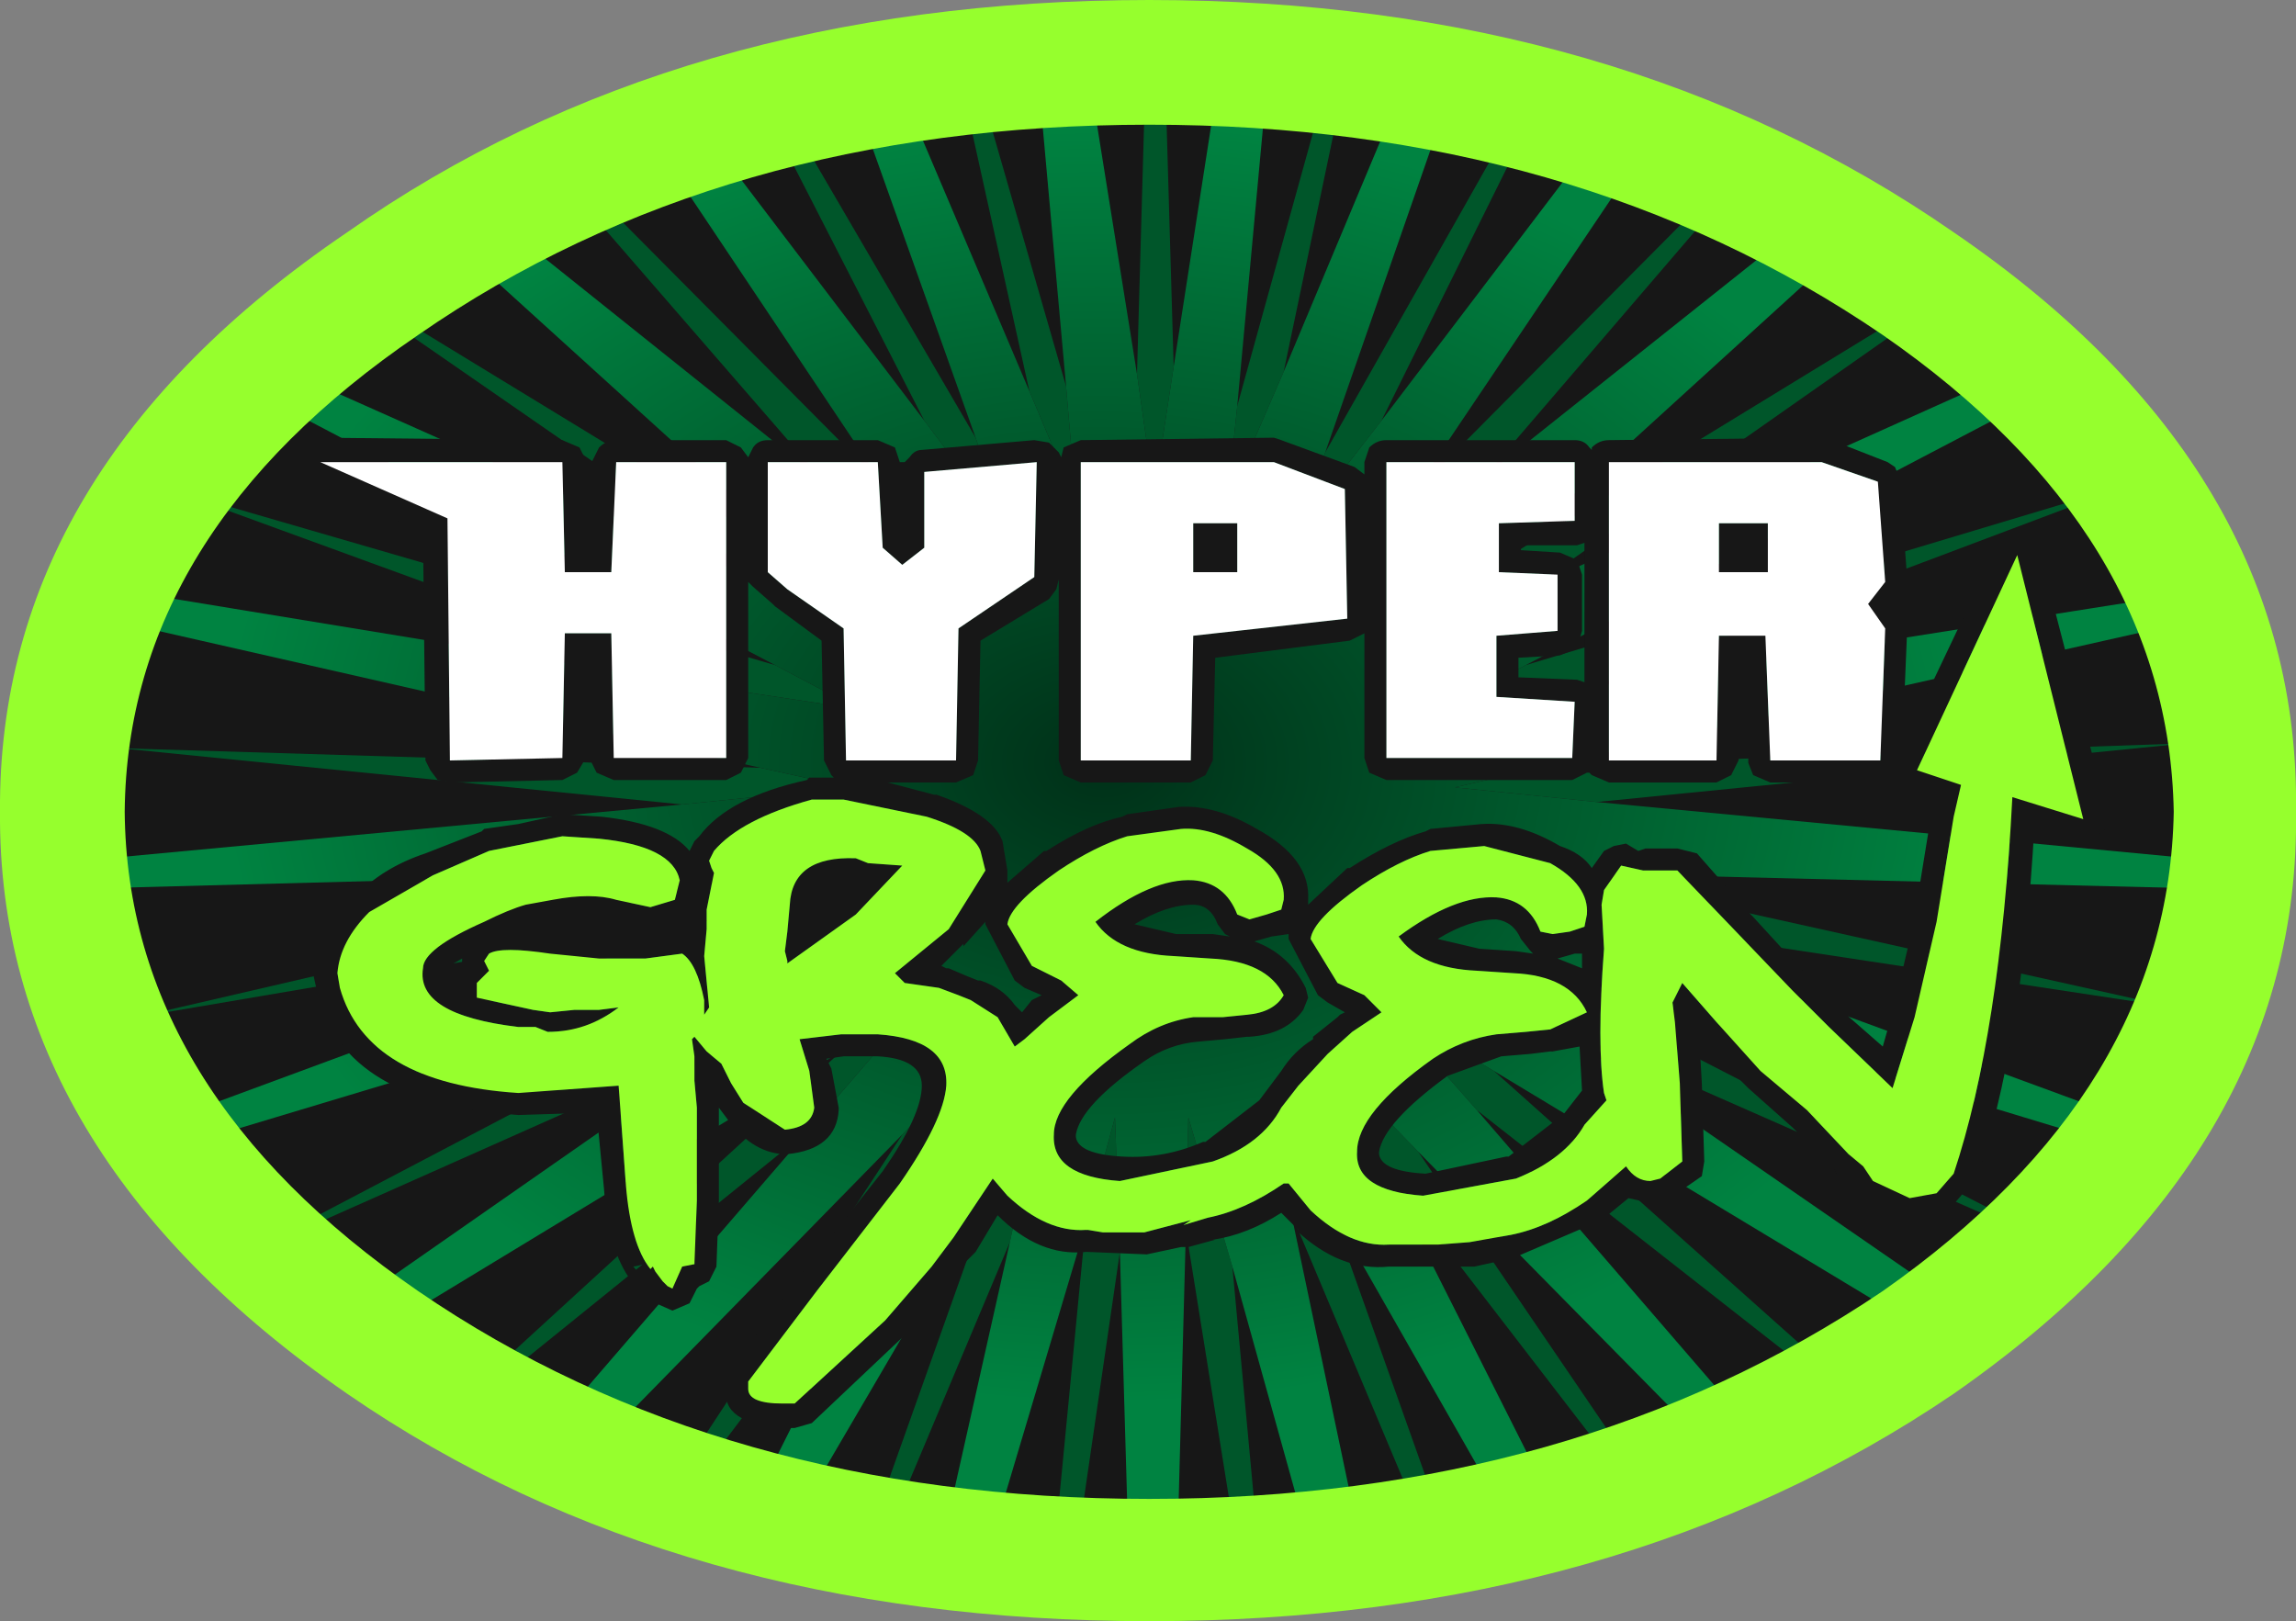 <?xml version="1.0" encoding="UTF-8" standalone="no"?>
<svg xmlns:ffdec="https://www.free-decompiler.com/flash" xmlns:xlink="http://www.w3.org/1999/xlink" ffdec:objectType="shape" height="33.15px" width="46.95px" xmlns="http://www.w3.org/2000/svg">
  <rect width="100%" height="100%" fill="#808080" stroke="none"/>
  <g transform="matrix(1.0, 0.0, 0.0, 1.0, 0.0, 0.0)">
    <path d="M7.5 5.05 Q14.05 0.4 23.5 0.4 32.85 0.4 39.55 5.05 46.45 9.75 46.35 16.6 46.45 23.4 39.55 28.2 32.85 32.75 23.5 32.75 14.05 32.75 7.5 28.2 0.5 23.4 0.55 16.6 0.5 9.75 7.5 5.05" fill="#171717" fill-rule="evenodd" stroke="none"/>
    <path d="M42.15 7.15 L31.35 12.0 40.4 5.65 42.15 7.15 M30.65 11.5 L38.5 4.35 39.55 5.05 40.3 5.6 30.65 11.5 M37.7 3.9 L30.35 9.75 36.1 3.05 37.7 3.9 M28.85 10.15 L34.1 2.35 34.5 2.35 35.95 3.0 28.85 10.15 M33.0 2.35 L28.25 8.6 31.35 2.35 33.0 2.35 M27.1 9.25 L29.5 2.35 31.0 2.35 27.1 9.25 M28.45 2.35 L26.25 7.6 27.35 2.35 28.45 2.35 M25.3 8.3 L25.85 2.35 26.95 2.35 25.3 8.3 M24.8 2.35 L24.0 7.5 23.85 2.35 24.8 2.35 M23.25 7.65 L22.4 2.35 23.4 2.35 23.25 7.65 M21.3 2.35 L21.8 7.9 20.2 2.35 21.3 2.35 M21.05 8.0 L18.65 2.35 19.8 2.35 21.05 8.0 M17.6 2.35 L19.95 8.95 16.1 2.35 17.6 2.35 M18.9 8.6 L14.15 2.35 15.7 2.35 18.9 8.6 M13.0 2.35 L18.05 9.9 11.15 2.95 12.5 2.35 13.0 2.35 M16.85 9.85 L9.35 3.85 10.95 3.05 16.85 9.85 M8.6 4.35 L16.7 11.7 6.7 5.6 7.5 5.05 8.6 4.35 M15.9 12.05 L4.9 7.15 6.65 5.65 15.9 12.05 M4.4 7.6 L15.85 13.6 3.45 10.0 14.55 14.05 1.45 11.9 Q2.4 9.6 4.4 7.6 M1.25 12.45 L15.55 15.7 2.45 15.3 13.95 16.45 0.6 17.7 0.55 16.6 Q0.55 14.4 1.25 12.45 M0.65 18.2 L15.75 17.8 2.8 20.8 14.55 18.8 2.5 23.25 Q0.95 20.9 0.65 18.2 M2.8 23.7 L16.6 19.55 4.6 25.85 15.05 21.2 6.3 27.3 4.6 25.85 2.8 23.7 M6.9 27.75 L17.2 21.5 8.9 29.1 7.5 28.2 6.9 27.75 M16.55 23.1 L10.6 30.0 9.0 29.2 16.55 23.1 M11.4 30.4 L18.45 23.2 13.5 30.75 12.25 30.75 11.4 30.4 M18.45 24.65 L15.4 30.75 13.85 30.75 18.45 24.65 M16.45 30.75 L20.4 24.0 18.0 30.75 16.45 30.75 M20.65 25.4 L19.45 30.75 18.4 30.75 20.65 25.4 M20.5 30.75 L22.2 25.05 21.65 30.75 20.5 30.75 M22.9 25.6 L23.05 30.75 22.15 30.75 22.9 25.6 M24.1 30.75 L24.25 25.15 25.15 30.75 24.1 30.75 M25.2 25.9 L26.55 30.75 25.65 30.75 25.2 25.9 M27.65 30.75 L26.4 24.8 28.9 30.75 27.65 30.75 M27.2 24.7 L30.65 30.75 29.35 30.75 27.2 24.7 M31.75 30.75 L28.25 23.8 33.6 30.75 31.75 30.75 M29.0 23.55 L35.7 30.35 34.75 30.75 33.9 30.75 29.0 23.55 M36.5 30.0 L30.2 22.7 38.3 29.05 36.5 30.0 M30.55 21.9 L40.25 27.75 39.55 28.2 38.45 28.95 30.55 21.9 M40.85 27.25 L31.65 20.9 42.55 25.7 40.85 27.25 M30.85 19.65 L44.2 23.7 42.6 25.7 30.85 19.65 M44.5 23.25 L32.25 18.75 44.45 20.6 32.05 17.85 46.3 18.2 Q45.95 20.85 44.5 23.25 M46.35 17.7 L32.65 16.4 44.7 15.2 31.7 15.65 45.7 12.5 Q46.4 14.45 46.35 16.6 L46.35 17.7 M45.55 12.0 L32.55 14.05 43.7 9.85 31.2 13.6 42.65 7.6 Q44.6 9.65 45.55 12.0" fill="#171717" fill-rule="evenodd" stroke="none"/>
    <path d="M31.35 12.0 L28.85 13.1 30.65 11.5 40.3 5.6 40.4 5.65 31.35 12.0 M30.35 9.75 L27.75 11.8 28.85 10.15 35.95 3.0 36.1 3.05 30.35 9.75 M28.25 8.6 L26.5 10.85 27.1 9.25 31.0 2.35 31.35 2.35 28.25 8.6 M26.25 7.6 L25.1 10.25 25.3 8.3 26.95 2.35 27.35 2.35 26.25 7.6 M24.0 7.5 L23.6 10.1 23.25 7.65 23.4 2.35 23.85 2.35 24.0 7.5 M21.8 7.9 L22.0 10.25 21.05 8.0 19.8 2.35 20.2 2.35 21.8 7.9 M19.95 8.95 L20.6 10.85 18.9 8.6 15.7 2.35 16.1 2.35 19.95 8.95 M18.05 9.9 L19.3 11.8 16.85 9.85 10.95 3.05 11.15 2.95 18.05 9.9 M16.7 11.7 L18.25 13.1 15.9 12.05 6.65 5.65 6.7 5.6 16.7 11.7 M15.85 13.6 L17.55 14.5 14.55 14.05 3.45 10.0 15.85 13.6 M15.55 15.7 L17.35 16.1 13.95 16.45 2.45 15.3 15.55 15.7 M15.75 17.8 L17.45 17.75 14.55 18.8 2.8 20.8 15.75 17.8 M16.6 19.55 L17.95 19.15 15.05 21.2 4.6 25.85 16.6 19.55 M17.2 21.5 L18.7 20.6 16.55 23.1 9.0 29.2 8.9 29.1 17.2 21.5 M18.45 23.2 L19.9 21.7 18.45 24.65 13.85 30.75 13.5 30.75 18.45 23.2 M20.4 24.0 L21.3 22.4 20.65 25.4 18.4 30.75 18.0 30.75 20.4 24.0 M22.2 25.05 L22.8 22.85 22.9 25.6 22.15 30.75 21.65 30.75 22.2 25.05 M24.25 25.15 L24.3 22.85 25.2 25.9 25.65 30.75 25.15 30.75 24.25 25.15 M26.4 24.8 L25.85 22.4 27.2 24.7 29.35 30.75 28.9 30.75 26.4 24.8 M28.25 23.8 L27.2 21.7 29.0 23.55 33.9 30.75 33.6 30.75 28.25 23.8 M30.2 22.7 L28.35 20.6 30.55 21.9 38.45 28.95 Q38.35 28.95 38.3 29.05 L30.2 22.7 M31.65 20.9 L29.15 19.15 30.85 19.65 42.6 25.7 42.55 25.7 31.65 20.9 M32.25 18.75 L29.6 17.75 32.05 17.85 44.45 20.6 32.25 18.75 M32.65 16.4 L29.75 16.1 31.7 15.65 44.7 15.2 32.65 16.4 M32.55 14.05 L29.5 14.5 31.2 13.6 43.7 9.85 32.55 14.05" fill="#00562a" fill-rule="evenodd" stroke="none"/>
    <path d="M42.15 7.15 L42.65 7.6 31.2 13.6 29.5 14.5 32.55 14.05 45.55 12.0 45.7 12.5 31.7 15.65 29.75 16.1 32.65 16.4 46.35 17.7 46.3 18.2 32.05 17.85 29.6 17.75 32.25 18.75 44.5 23.25 44.2 23.7 30.85 19.65 29.15 19.15 31.65 20.9 40.85 27.25 40.25 27.75 30.55 21.9 28.35 20.6 30.2 22.7 36.5 30.0 35.7 30.35 29.0 23.55 27.2 21.7 28.25 23.8 31.75 30.75 30.65 30.75 27.2 24.7 25.85 22.4 26.4 24.8 27.65 30.75 26.55 30.75 25.2 25.9 24.3 22.85 24.25 25.15 24.1 30.75 23.05 30.75 22.9 25.6 22.8 22.85 22.2 25.05 20.5 30.75 19.45 30.75 20.65 25.4 21.3 22.4 20.4 24.0 16.45 30.75 15.4 30.75 18.45 24.65 19.9 21.7 18.45 23.2 11.4 30.4 10.6 30.0 16.55 23.1 18.7 20.6 17.2 21.5 6.9 27.75 6.3 27.3 15.05 21.2 17.95 19.15 16.6 19.55 2.8 23.7 2.5 23.25 14.55 18.8 17.45 17.75 15.75 17.8 0.65 18.2 0.6 17.7 13.95 16.45 17.35 16.1 15.55 15.7 1.25 12.45 1.45 11.9 14.55 14.05 17.55 14.5 15.85 13.6 4.4 7.6 4.9 7.15 15.9 12.05 18.25 13.1 16.7 11.7 8.6 4.35 9.35 3.85 16.85 9.85 19.3 11.8 18.05 9.9 13.0 2.35 14.15 2.35 18.9 8.6 20.6 10.85 19.95 8.95 17.6 2.35 18.65 2.35 21.05 8.0 22.0 10.25 21.8 7.9 21.3 2.35 22.4 2.35 23.25 7.65 23.6 10.1 24.0 7.5 24.8 2.35 25.85 2.35 25.3 8.3 25.1 10.25 26.25 7.6 28.45 2.35 29.5 2.35 27.1 9.25 26.5 10.85 28.25 8.6 33.0 2.35 34.1 2.35 28.85 10.15 27.75 11.8 30.35 9.75 37.7 3.9 38.5 4.35 30.65 11.5 28.85 13.1 31.35 12.0 42.15 7.15" fill="url(#gradient0)" fill-rule="evenodd" stroke="none"/>
    <path d="M41.0 11.0 L41.3 10.9 41.55 11.05 41.7 11.25 43.1 16.65 43.05 16.95 42.8 17.15 42.5 17.2 41.6 16.9 Q41.35 21.4 40.4 24.15 L40.4 24.1 39.8 24.8 39.75 24.85 39.05 24.95 Q38.65 25.0 38.05 24.5 L37.95 24.4 37.75 24.2 37.7 24.15 37.55 24.0 37.5 23.9 36.65 23.05 35.75 22.25 35.7 22.2 34.75 21.25 34.8 22.15 34.85 23.75 34.8 24.05 34.15 24.5 34.1 24.55 33.75 24.6 33.3 24.5 32.75 24.95 31.0 25.7 31.05 25.7 30.15 25.9 29.3 25.9 28.4 25.9 Q27.4 26.0 26.5 25.15 L26.55 25.15 26.2 24.8 Q25.5 25.25 24.8 25.35 L24.85 25.35 24.3 25.5 24.15 25.5 23.45 25.65 22.25 25.6 22.2 25.6 Q21.25 25.7 20.4 24.85 L19.95 25.6 19.9 25.65 19.4 26.15 19.4 26.2 18.45 27.35 16.6 29.1 16.25 29.2 16.0 29.2 Q14.75 29.1 14.85 28.4 L14.85 28.25 14.9 28.05 16.35 26.1 18.05 23.95 Q18.85 22.8 18.85 22.2 18.85 21.65 17.95 21.6 L17.25 21.6 16.9 21.65 16.95 21.75 17.0 21.85 17.15 22.65 17.15 22.7 Q17.1 23.5 16.1 23.6 L16.0 23.6 Q15.35 23.55 14.85 22.85 L14.7 22.65 14.7 23.05 14.7 23.55 14.7 23.6 14.7 24.5 14.7 24.55 14.65 25.9 14.5 26.2 14.3 26.3 14.25 26.35 14.1 26.65 13.75 26.8 13.3 26.6 13.25 26.55 13.05 26.35 13.0 26.3 Q12.45 25.7 12.35 24.3 L12.2 22.75 10.6 22.8 Q7.05 22.55 6.5 20.35 L6.4 19.9 Q6.45 19.1 7.25 18.35 7.8 17.75 8.7 17.45 L9.85 17.0 9.9 16.95 10.6 16.85 11.5 16.65 12.3 16.7 Q13.65 16.85 14.1 17.4 L14.2 17.2 14.3 17.1 Q14.9 16.3 16.5 15.95 L16.55 15.9 17.05 15.9 17.0 15.85 16.85 15.55 16.8 13.1 15.85 12.4 15.8 12.35 15.4 12.0 15.3 11.9 15.3 15.5 15.15 15.8 14.85 15.95 12.55 15.95 12.2 15.8 12.05 15.5 12.05 14.95 12.0 14.95 11.95 15.55 11.8 15.8 11.5 15.95 9.25 16.0 8.95 15.95 8.8 15.75 8.7 15.55 8.65 10.9 6.4 9.85 6.15 9.65 6.1 9.35 6.3 9.05 6.55 8.95 11.5 9.0 11.85 9.15 12.0 9.45 12.0 9.65 12.1 9.65 12.1 9.45 12.25 9.15 Q12.4 9.0 12.6 9.0 L14.85 9.0 15.15 9.15 15.3 9.35 15.4 9.15 Q15.5 9.0 15.7 9.0 L17.95 9.0 18.3 9.15 18.4 9.45 18.5 9.45 18.6 9.35 Q18.7 9.2 18.85 9.2 L21.15 9.0 21.45 9.05 21.65 9.25 21.7 9.35 21.75 9.15 22.1 9.0 26.05 8.95 26.2 9.0 27.7 9.55 27.9 9.7 27.9 9.45 28.0 9.15 Q28.15 9.0 28.35 9.0 L32.2 9.0 Q32.4 9.0 32.5 9.15 L32.55 9.2 32.55 9.15 Q32.7 9.0 32.9 9.0 L37.25 8.95 37.45 9.0 38.6 9.45 38.75 9.55 38.85 9.8 39.0 11.85 38.95 12.15 38.75 12.35 38.9 12.55 39.0 12.85 38.9 15.25 40.85 11.15 41.0 11.0 M13.4 26.0 L13.55 26.2 13.65 26.3 13.75 26.35 13.95 25.9 14.2 25.85 14.25 24.55 14.25 23.55 14.25 23.05 14.25 23.0 14.25 22.65 14.2 22.1 14.2 21.6 14.15 21.25 14.2 21.2 14.45 21.5 14.75 21.75 14.95 22.15 15.2 22.55 16.05 23.1 Q16.6 23.05 16.65 22.65 L16.55 21.9 16.35 21.25 17.2 21.15 17.95 21.15 Q19.4 21.25 19.35 22.2 19.3 22.9 18.4 24.2 L16.7 26.4 15.3 28.25 15.3 28.4 Q15.3 28.7 16.0 28.7 L16.25 28.7 18.1 27.0 19.05 25.9 19.5 25.3 20.3 24.1 20.6 24.45 Q21.4 25.2 22.2 25.15 L22.25 25.15 22.55 25.2 23.4 25.2 24.35 24.95 24.2 25.05 24.7 24.9 Q25.45 24.75 26.25 24.2 L26.35 24.2 26.8 24.75 Q27.6 25.5 28.4 25.45 L29.4 25.45 30.05 25.4 30.9 25.25 Q31.65 25.1 32.45 24.55 L33.25 23.85 Q33.45 24.15 33.75 24.15 L33.95 24.1 34.4 23.75 34.35 22.15 34.25 20.9 34.2 20.5 34.4 20.1 35.1 20.9 36.0 21.9 36.95 22.7 37.8 23.6 38.1 23.85 38.3 24.15 39.05 24.5 39.6 24.4 39.95 24.0 Q40.9 21.15 41.15 16.3 L42.6 16.75 41.25 11.35 39.2 15.75 40.1 16.05 39.95 16.7 39.6 18.85 39.15 20.8 38.7 22.25 37.4 21.0 36.65 20.25 35.5 19.05 34.3 17.8 33.6 17.8 33.15 17.7 32.8 18.2 32.75 18.5 32.8 19.4 Q32.65 21.35 32.8 22.35 L32.85 22.5 32.4 23.0 Q32.0 23.7 31.0 24.1 L29.1 24.45 Q27.7 24.35 27.75 23.55 27.75 22.75 29.3 21.65 29.9 21.25 30.6 21.15 L31.2 21.1 31.7 21.05 32.45 20.7 Q32.1 19.95 30.95 19.9 L30.2 19.85 Q29.05 19.8 28.6 19.15 29.75 18.3 30.6 18.35 31.25 18.4 31.5 19.05 L31.75 19.1 32.1 19.05 32.4 18.95 32.45 18.7 Q32.5 18.1 31.7 17.65 L30.35 17.3 29.25 17.4 Q28.6 17.6 27.85 18.1 26.85 18.8 26.8 19.2 L27.35 20.1 27.9 20.35 28.25 20.7 27.65 21.1 27.15 21.55 26.55 22.2 26.2 22.65 Q25.8 23.4 24.8 23.75 L22.9 24.15 Q21.5 24.05 21.55 23.2 21.55 22.45 23.1 21.35 23.7 20.9 24.4 20.8 L25.0 20.8 25.5 20.75 Q26.05 20.7 26.25 20.35 25.9 19.65 24.75 19.6 L24.0 19.55 Q22.85 19.5 22.4 18.85 23.55 17.95 24.4 18.0 25.05 18.05 25.3 18.7 L25.55 18.8 25.9 18.7 26.2 18.6 26.25 18.4 Q26.3 17.8 25.5 17.35 24.75 16.9 24.15 16.95 L23.05 17.1 Q22.4 17.3 21.65 17.8 20.65 18.5 20.6 18.9 L21.1 19.75 21.7 20.05 22.05 20.35 21.45 20.8 20.95 21.25 20.75 21.4 20.4 20.8 19.85 20.45 19.6 20.35 19.2 20.2 18.85 20.15 18.5 20.1 18.3 19.9 19.4 19.0 20.15 17.8 20.05 17.4 Q19.9 17.0 18.95 16.7 L17.25 16.35 16.6 16.35 Q15.15 16.75 14.6 17.4 L14.5 17.6 14.55 17.75 14.6 17.85 14.45 18.6 14.45 19.0 14.4 19.55 14.5 20.6 14.4 20.75 14.4 20.65 14.4 20.45 Q14.25 19.7 13.95 19.5 L13.2 19.6 12.25 19.6 11.25 19.5 Q10.25 19.35 10.0 19.5 L9.9 19.65 10.0 19.85 9.75 20.1 9.75 20.4 10.9 20.65 11.25 20.7 11.75 20.65 12.25 20.65 12.65 20.6 Q12.0 21.1 11.2 21.1 L10.95 21.0 10.6 21.0 Q8.5 20.75 8.65 19.8 8.65 19.4 9.9 18.85 10.4 18.6 10.75 18.5 L11.3 18.4 Q12.1 18.25 12.6 18.4 L13.3 18.55 13.8 18.4 13.9 18.0 Q13.75 17.3 12.25 17.15 L11.5 17.1 10.75 17.25 10.0 17.4 8.85 17.9 7.55 18.65 Q6.95 19.25 6.9 19.9 L6.95 20.2 Q7.5 22.15 10.6 22.35 L12.65 22.2 12.8 24.25 Q12.9 25.45 13.3 25.95 L13.2 25.85 12.95 25.9 13.3 26.3 13.4 26.0 M32.2 10.65 L32.2 9.45 28.35 9.45 28.35 15.5 32.15 15.5 32.2 14.35 30.6 14.25 30.6 13.0 31.85 12.9 31.85 11.75 30.65 11.7 30.65 10.7 32.2 10.65 M31.1 11.15 L31.1 11.25 31.9 11.3 32.25 11.45 32.35 11.75 32.35 12.9 32.25 13.25 31.9 13.4 31.05 13.45 31.05 13.85 32.25 13.9 32.4 13.95 32.4 11.1 32.25 11.15 31.1 11.15 M21.15 11.8 L21.2 9.45 18.9 9.65 18.9 11.2 18.45 11.55 18.05 11.2 17.95 9.45 15.7 9.45 15.7 11.7 16.1 12.05 17.25 12.85 17.3 15.55 19.55 15.55 19.6 12.85 21.15 11.8 M38.55 11.9 L38.4 9.85 37.25 9.45 32.9 9.45 32.9 15.55 35.1 15.55 35.15 13.0 36.1 13.0 36.2 15.55 38.45 15.55 38.55 12.85 38.2 12.35 38.55 11.9 M35.15 11.7 L35.15 10.7 36.15 10.7 36.15 11.7 35.15 11.7 M21.6 12.05 L21.45 12.25 20.05 13.1 20.0 15.55 19.9 15.85 19.55 16.0 18.15 16.0 19.1 16.25 19.15 16.25 Q20.3 16.65 20.5 17.2 L20.6 17.8 20.6 17.85 20.6 18.05 21.35 17.4 21.4 17.4 Q22.25 16.85 22.95 16.7 L23.05 16.65 24.1 16.5 Q24.85 16.45 25.7 16.95 26.8 17.55 26.75 18.4 L26.75 18.5 27.55 17.75 27.6 17.75 Q28.45 17.2 29.15 17.0 L29.25 16.95 30.3 16.85 Q31.05 16.8 31.9 17.3 32.35 17.45 32.55 17.75 L32.8 17.4 33.0 17.3 33.25 17.25 33.5 17.4 33.65 17.35 34.3 17.35 34.5 17.4 34.7 17.45 35.8 18.7 35.85 18.75 36.95 19.95 37.7 20.7 38.5 21.4 38.7 20.7 39.15 18.8 39.15 18.75 39.5 16.6 39.55 16.6 39.6 16.35 39.05 16.25 38.85 16.1 38.75 15.9 38.45 16.0 36.2 16.0 35.85 15.85 35.75 15.6 35.75 15.0 35.6 15.0 35.55 15.55 35.4 15.85 35.1 16.0 32.9 16.0 32.55 15.85 32.5 15.8 32.45 15.8 32.15 15.95 28.35 15.95 28.0 15.8 27.9 15.5 27.9 12.95 27.6 13.1 24.85 13.45 24.8 15.55 24.65 15.85 24.35 16.0 22.1 16.0 21.75 15.85 21.65 15.55 21.65 11.85 21.6 12.05 M27.5 10.0 L26.05 9.45 22.1 9.45 22.1 15.55 24.35 15.55 24.4 13.0 27.55 12.65 27.5 10.0 M24.4 10.7 L25.3 10.7 25.3 11.7 24.4 11.7 24.4 10.7 M31.85 19.6 L32.35 19.8 32.35 19.5 32.2 19.5 31.85 19.6 M29.6 22.0 Q28.3 22.95 28.2 23.55 L28.2 23.6 Q28.25 23.95 29.15 24.0 L30.8 23.65 30.85 23.65 31.95 22.8 32.0 22.75 32.35 22.3 32.3 21.4 31.75 21.5 31.7 21.5 31.3 21.55 30.7 21.6 29.6 22.0 M29.4 19.2 L30.25 19.4 31.0 19.45 31.35 19.5 31.3 19.45 31.1 19.2 Q30.95 18.85 30.6 18.8 30.05 18.8 29.4 19.2 M20.75 20.55 L20.9 20.7 21.1 20.45 21.2 20.4 21.3 20.35 20.95 20.2 20.75 20.05 20.15 18.9 20.15 18.85 19.7 19.35 19.7 19.3 19.25 19.75 19.35 19.8 19.4 19.8 19.75 19.95 20.0 20.05 20.05 20.05 Q20.5 20.2 20.75 20.55 M25.05 21.25 L24.5 21.3 Q23.9 21.35 23.4 21.7 22.1 22.6 22.0 23.2 L22.0 23.25 Q22.05 23.6 22.95 23.65 23.8 23.7 24.6 23.35 L24.65 23.35 25.75 22.5 26.2 21.9 Q26.45 21.5 26.85 21.25 L26.85 21.2 27.35 20.8 27.4 20.75 27.5 20.7 27.15 20.5 26.95 20.35 26.35 19.2 26.35 19.1 26.0 19.15 25.65 19.25 Q26.35 19.5 26.7 20.2 L26.75 20.4 26.65 20.65 Q26.3 21.15 25.55 21.2 L25.5 21.2 25.05 21.25 M25.05 19.1 L24.9 18.9 Q24.75 18.5 24.4 18.5 23.85 18.5 23.2 18.9 L24.05 19.1 24.8 19.1 25.15 19.15 25.05 19.1 M11.55 11.7 L11.5 9.45 6.55 9.45 9.15 10.6 9.2 15.55 11.5 15.5 11.55 12.95 12.5 12.95 12.55 15.5 14.85 15.5 14.85 9.45 12.6 9.45 12.5 11.7 11.55 11.7 M9.35 19.8 L9.45 19.7 9.45 19.6 9.1 19.8 9.1 19.9 9.25 20.2 9.3 19.95 9.35 19.8 M17.5 17.55 L17.75 17.65 18.45 17.7 17.5 18.7 16.1 19.7 16.1 19.65 16.05 19.45 16.1 19.05 16.15 18.5 Q16.2 17.5 17.5 17.55" fill="#171717" fill-rule="evenodd" stroke="none"/>
    <path d="M13.3 25.95 Q12.9 25.45 12.8 24.25 L12.65 22.2 10.6 22.35 Q7.5 22.15 6.95 20.2 L6.9 19.9 Q6.95 19.25 7.55 18.65 L8.85 17.9 10.0 17.4 10.75 17.25 11.5 17.1 12.25 17.15 Q13.75 17.3 13.9 18.0 L13.8 18.4 13.3 18.55 12.6 18.4 Q12.1 18.25 11.3 18.4 L10.75 18.5 Q10.4 18.6 9.9 18.85 8.65 19.4 8.65 19.8 8.5 20.75 10.6 21.0 L10.95 21.0 11.2 21.1 Q12.0 21.1 12.65 20.6 L12.25 20.65 11.75 20.65 11.25 20.7 10.9 20.65 9.75 20.4 9.75 20.1 10.0 19.85 9.9 19.65 10.0 19.5 Q10.25 19.35 11.25 19.5 L12.25 19.6 13.2 19.6 13.95 19.5 Q14.25 19.7 14.4 20.45 L14.4 20.65 14.4 20.75 14.5 20.6 14.4 19.55 14.45 19.0 14.45 18.6 14.6 17.85 14.55 17.75 14.5 17.6 14.6 17.4 Q15.15 16.75 16.6 16.35 L17.25 16.35 18.95 16.7 Q19.9 17.0 20.05 17.4 L20.15 17.8 19.4 19.0 18.3 19.9 18.5 20.1 18.85 20.15 19.2 20.2 19.6 20.35 19.85 20.45 20.4 20.8 20.75 21.4 20.95 21.25 21.45 20.8 22.05 20.35 21.7 20.05 21.1 19.75 20.6 18.9 Q20.65 18.5 21.65 17.8 22.4 17.3 23.05 17.1 L24.15 16.95 Q24.75 16.9 25.5 17.35 26.3 17.8 26.25 18.4 L26.2 18.6 25.9 18.7 25.55 18.8 25.3 18.7 Q25.05 18.05 24.4 18.0 23.55 17.95 22.4 18.85 22.85 19.5 24.0 19.55 L24.75 19.6 Q25.9 19.65 26.25 20.35 26.05 20.7 25.5 20.75 L25.0 20.8 24.4 20.8 Q23.7 20.9 23.1 21.35 21.55 22.45 21.55 23.2 21.5 24.05 22.9 24.15 L24.8 23.75 Q25.8 23.4 26.2 22.65 L26.55 22.2 27.15 21.55 27.65 21.1 28.25 20.7 27.9 20.35 27.35 20.1 26.8 19.2 Q26.85 18.8 27.85 18.1 28.6 17.6 29.25 17.4 L30.35 17.3 31.7 17.65 Q32.5 18.1 32.45 18.7 L32.4 18.95 32.1 19.05 31.75 19.1 31.5 19.05 Q31.25 18.4 30.6 18.35 29.75 18.3 28.6 19.15 29.05 19.8 30.2 19.85 L30.95 19.9 Q32.1 19.95 32.45 20.7 L31.7 21.05 31.2 21.1 30.6 21.15 Q29.9 21.25 29.3 21.65 27.75 22.75 27.75 23.55 27.7 24.35 29.1 24.45 L31.0 24.1 Q32.0 23.7 32.4 23.0 L32.85 22.5 32.8 22.35 Q32.65 21.35 32.8 19.4 L32.75 18.5 32.8 18.2 33.15 17.7 33.6 17.8 34.3 17.8 35.5 19.05 36.65 20.25 37.4 21.0 38.7 22.25 39.15 20.8 39.6 18.85 39.95 16.7 40.1 16.05 39.2 15.75 41.25 11.35 42.6 16.75 41.15 16.3 Q40.9 21.15 39.95 24.0 L39.6 24.4 39.05 24.5 38.3 24.15 38.1 23.85 37.8 23.6 36.95 22.7 36.0 21.9 35.1 20.9 34.4 20.1 34.2 20.5 34.25 20.9 34.35 22.15 34.4 23.75 33.95 24.1 33.75 24.15 Q33.45 24.15 33.25 23.85 L32.45 24.55 Q31.65 25.1 30.9 25.25 L30.05 25.4 29.4 25.45 28.4 25.45 Q27.6 25.5 26.8 24.75 L26.35 24.2 26.25 24.2 Q25.45 24.75 24.7 24.9 L24.2 25.05 24.35 24.95 23.4 25.2 22.55 25.2 22.25 25.15 22.2 25.15 Q21.4 25.2 20.6 24.45 L20.3 24.1 19.5 25.3 19.05 25.9 18.1 27.0 16.25 28.7 16.0 28.7 Q15.3 28.7 15.3 28.4 L15.3 28.25 16.7 26.4 18.4 24.2 Q19.3 22.9 19.35 22.2 19.4 21.25 17.95 21.15 L17.2 21.15 16.35 21.25 16.55 21.9 16.65 22.65 Q16.6 23.05 16.05 23.1 L15.2 22.55 14.95 22.15 14.75 21.75 14.45 21.5 14.2 21.2 14.15 21.25 14.2 21.6 14.2 22.1 14.25 22.65 14.25 23.0 14.25 23.05 14.25 23.55 14.25 24.55 14.2 25.85 13.95 25.9 13.75 26.35 13.65 26.3 13.55 26.2 13.4 26.0 13.35 25.9 13.3 25.95 M17.5 17.55 Q16.2 17.5 16.15 18.5 L16.1 19.05 16.05 19.45 16.1 19.65 16.1 19.7 17.5 18.7 18.45 17.7 17.75 17.65 17.5 17.55" fill="#96ff2d" fill-rule="evenodd" stroke="none"/>
    <path d="M32.2 10.65 L30.65 10.7 30.65 11.7 31.85 11.75 31.85 12.9 30.6 13.0 30.6 14.25 32.2 14.35 32.15 15.5 28.35 15.5 28.35 9.45 32.2 9.45 32.2 10.65 M35.15 11.7 L36.15 11.7 36.15 10.7 35.15 10.7 35.15 11.7 M38.55 11.9 L38.2 12.35 38.55 12.85 38.45 15.55 36.2 15.55 36.1 13.0 35.15 13.0 35.1 15.55 32.9 15.55 32.9 9.45 37.25 9.45 38.4 9.85 38.55 11.9 M21.15 11.8 L19.6 12.85 19.55 15.55 17.3 15.55 17.25 12.85 16.1 12.05 15.7 11.7 15.7 9.45 17.95 9.45 18.05 11.2 18.45 11.55 18.9 11.2 18.9 9.65 21.2 9.45 21.15 11.8 M24.4 10.7 L24.4 11.7 25.3 11.7 25.3 10.7 24.4 10.7 M27.5 10.0 L27.55 12.65 24.4 13.0 24.35 15.55 22.1 15.55 22.1 9.45 26.05 9.45 27.5 10.0 M11.55 11.7 L12.5 11.7 12.6 9.45 14.85 9.45 14.85 15.5 12.55 15.5 12.5 12.95 11.55 12.95 11.5 15.5 9.2 15.55 9.15 10.6 6.55 9.45 11.5 9.45 11.55 11.7" fill="#ffffff" fill-rule="evenodd" stroke="none"/>
    <path d="M23.5 0.0 Q33.1 0.0 39.95 4.75 47.05 9.6 46.95 16.6 47.05 23.55 39.95 28.5 33.1 33.15 23.5 33.15 13.85 33.15 7.1 28.5 -0.05 23.55 0.0 16.6 -0.05 9.6 7.1 4.75 13.85 0.0 23.5 0.0 M38.5 6.85 Q32.2 2.55 23.5 2.55 14.75 2.55 8.55 6.85 2.6 10.9 2.55 16.6 2.6 22.3 8.55 26.4 14.75 30.65 23.5 30.65 32.2 30.65 38.5 26.4 44.35 22.3 44.45 16.6 44.35 10.9 38.5 6.85" fill="#96ff2d" fill-rule="evenodd" stroke="none"/>
  </g>
  <defs>
    <radialGradient cx="0" cy="0" gradientTransform="matrix(-1.0E-4, 0.016, -0.022, -2.0E-4, 22.55, 15.6)" gradientUnits="userSpaceOnUse" id="gradient0" r="819.2" spreadMethod="pad">
      <stop offset="0.0" stop-color="#003018"/>
      <stop offset="1.0" stop-color="#008341"/>
    </radialGradient>
  </defs>
</svg>
